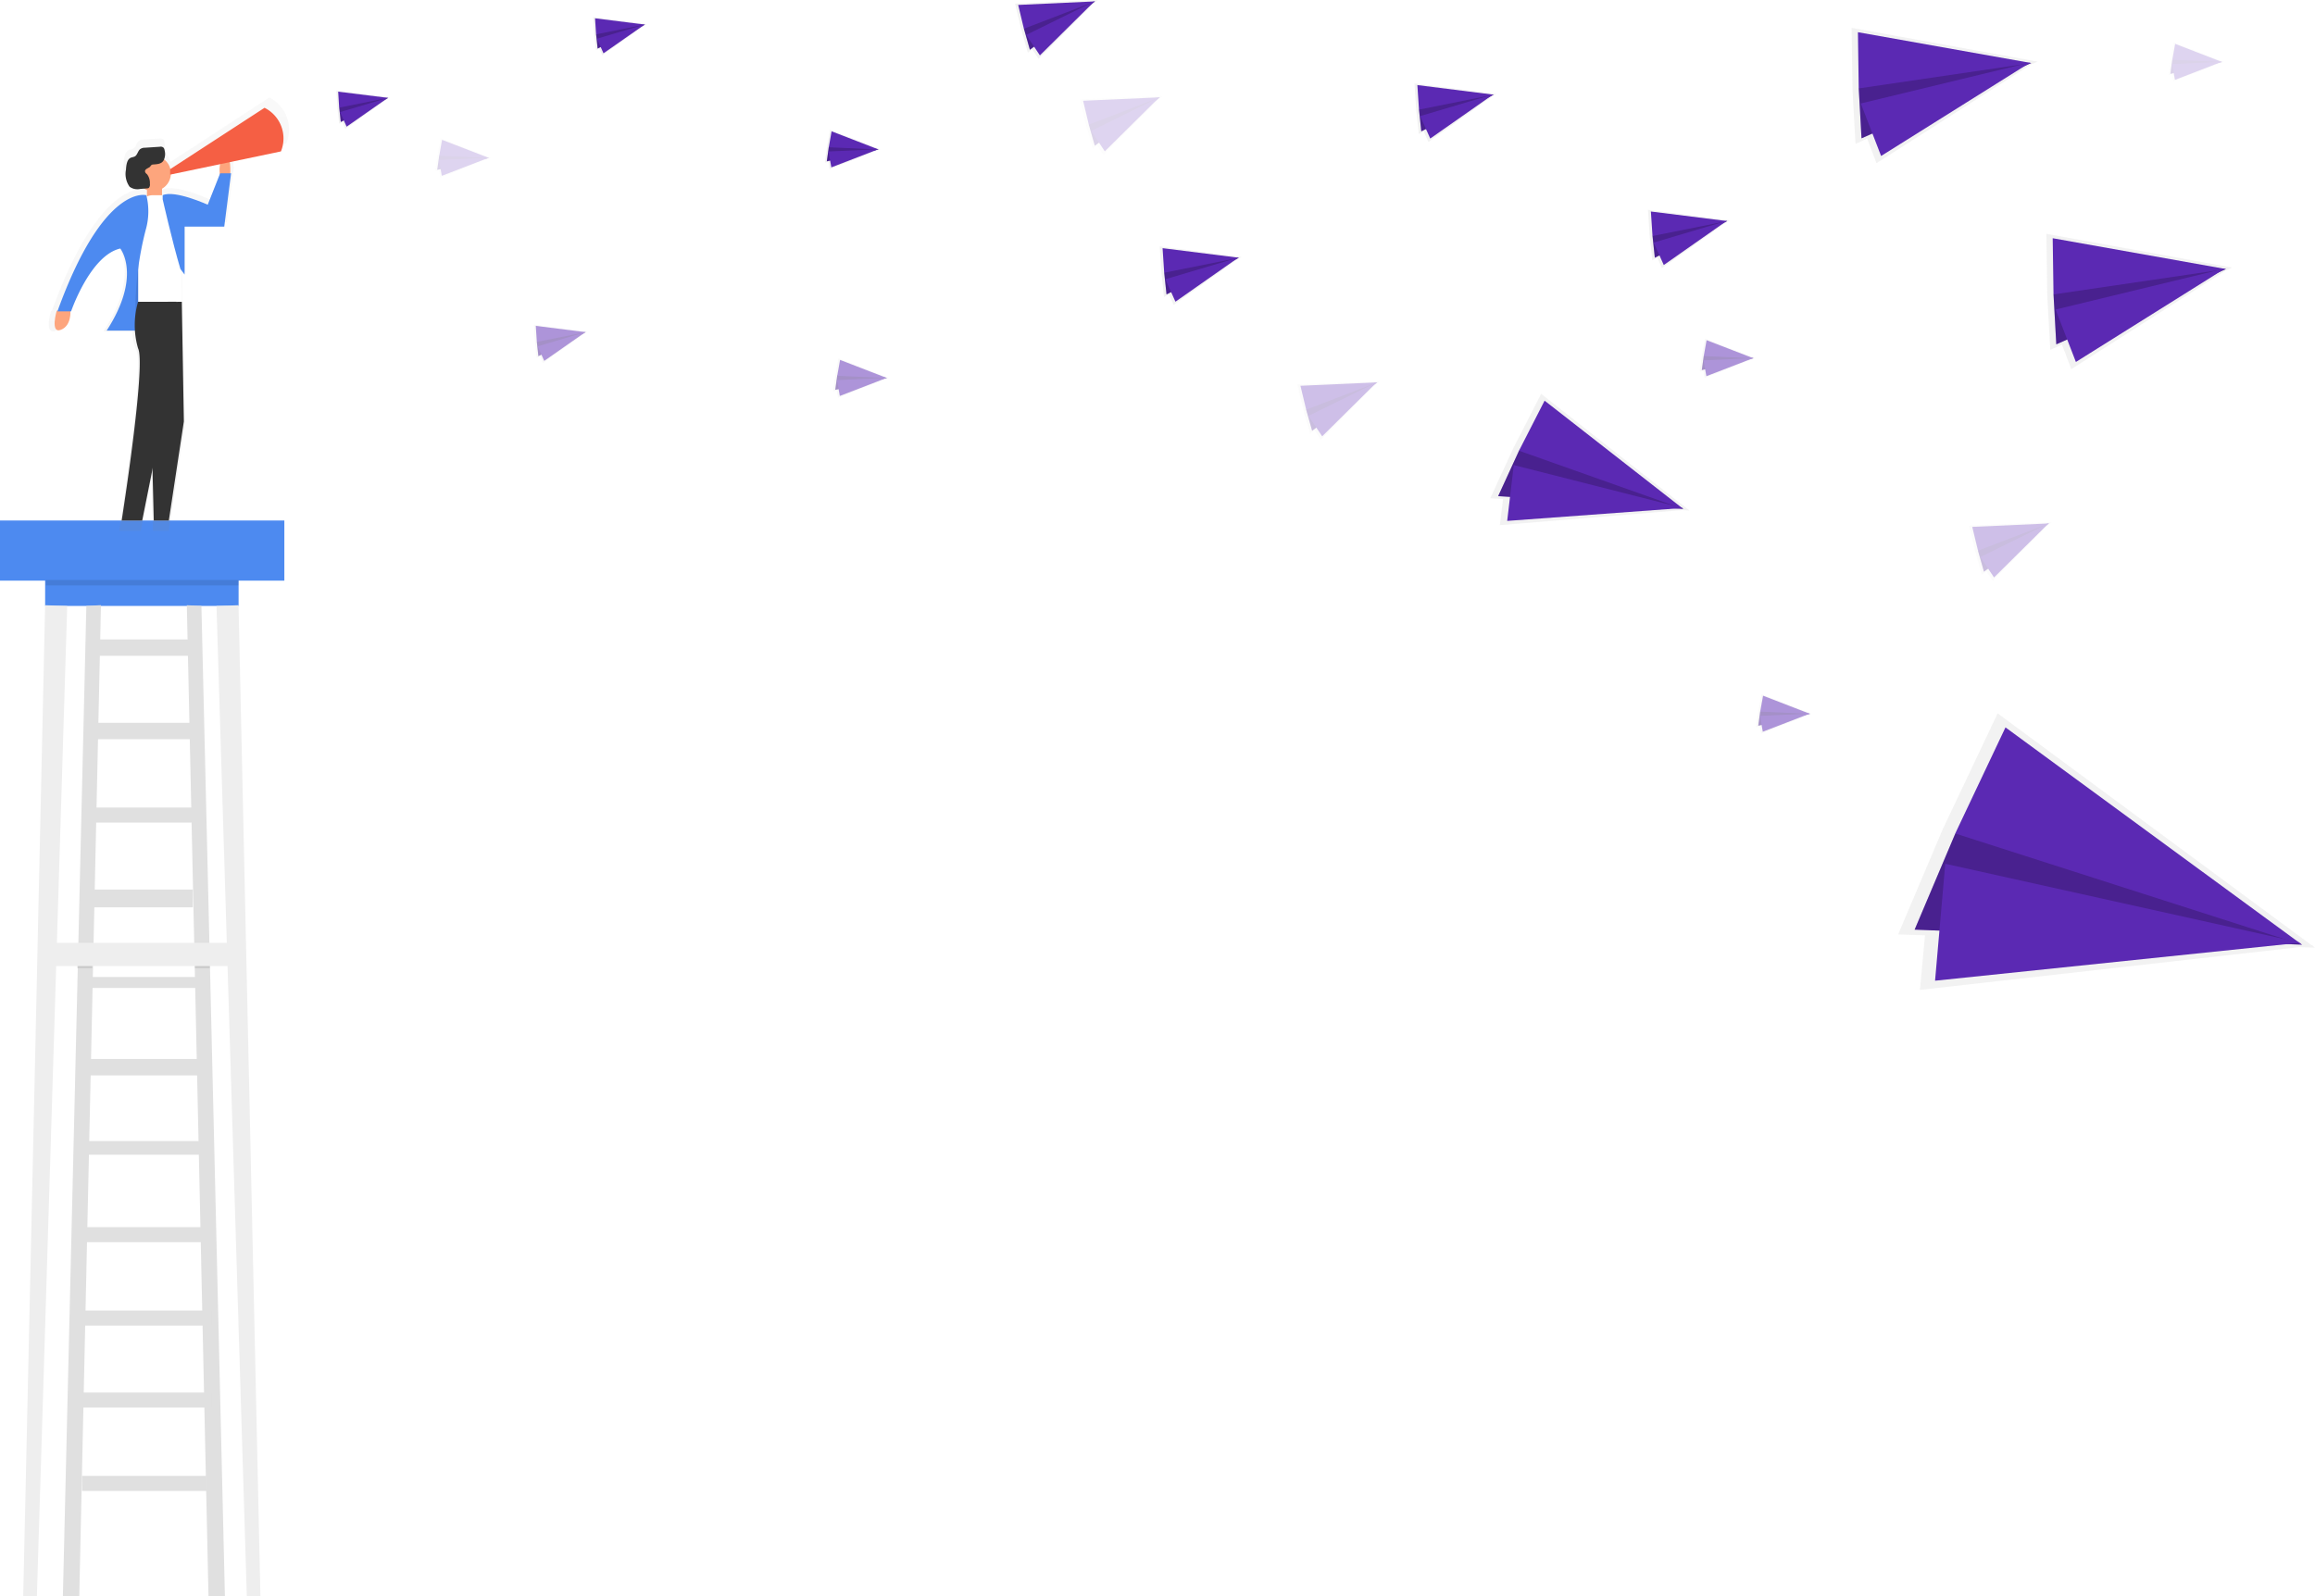 <svg id="refer" xmlns="http://www.w3.org/2000/svg" xmlns:xlink="http://www.w3.org/1999/xlink" width="104.478" height="72.056" viewBox="0 0 104.478 72.056">
  <defs>
    <linearGradient id="linear-gradient" x1="0.5" y1="1" x2="0.5" gradientUnits="objectBoundingBox">
      <stop offset="0" stop-color="gray" stop-opacity="0.251"/>
      <stop offset="0.54" stop-color="gray" stop-opacity="0.122"/>
      <stop offset="1" stop-color="gray" stop-opacity="0.102"/>
    </linearGradient>
    <linearGradient id="linear-gradient-2" x1="11.47" y1="33.141" x2="11.47" y2="32.127" xlink:href="#linear-gradient"/>
    <linearGradient id="linear-gradient-3" x1="11.544" y1="33.584" x2="11.544" y2="32.57" xlink:href="#linear-gradient"/>
    <linearGradient id="linear-gradient-4" x1="7.8" y1="22.569" x2="7.8" y2="21.562" xlink:href="#linear-gradient"/>
    <linearGradient id="linear-gradient-5" x1="10.897" y1="33.438" x2="10.897" y2="32.452" xlink:href="#linear-gradient"/>
    <linearGradient id="linear-gradient-6" x1="11.176" y1="33.465" x2="11.176" y2="32.452" xlink:href="#linear-gradient"/>
    <linearGradient id="linear-gradient-7" x1="7.509" y1="22.781" x2="7.509" y2="21.774" xlink:href="#linear-gradient"/>
    <linearGradient id="linear-gradient-8" x1="6.632" y1="23.498" x2="6.632" y2="22.491" xlink:href="#linear-gradient"/>
    <linearGradient id="linear-gradient-9" x1="6.008" y1="26.1" x2="6.008" y2="25.093" xlink:href="#linear-gradient"/>
    <linearGradient id="linear-gradient-10" x1="11.623" y1="33.309" x2="11.623" y2="32.322" xlink:href="#linear-gradient"/>
    <linearGradient id="linear-gradient-11" x1="12.431" y1="29.02" x2="12.431" y2="28.034" xlink:href="#linear-gradient"/>
    <linearGradient id="linear-gradient-12" x1="11.313" y1="29.417" x2="11.313" y2="28.431" xlink:href="#linear-gradient"/>
    <linearGradient id="linear-gradient-13" x1="10.236" y1="27.427" x2="10.236" y2="26.441" xlink:href="#linear-gradient"/>
    <linearGradient id="linear-gradient-14" x1="11.03" y1="35.188" x2="11.03" y2="34.202" xlink:href="#linear-gradient"/>
    <linearGradient id="linear-gradient-15" x1="7.653" y1="23.243" x2="7.653" y2="22.23" xlink:href="#linear-gradient"/>
    <linearGradient id="linear-gradient-16" x1="3.07" y1="11.566" x2="3.07" y2="10.532" xlink:href="#linear-gradient"/>
    <linearGradient id="linear-gradient-17" x1="1.664" y1="6.158" x2="1.664" y2="5.134" xlink:href="#linear-gradient"/>
    <linearGradient id="linear-gradient-18" x1="3.627" y1="10.765" x2="3.627" y2="9.763" xlink:href="#linear-gradient"/>
    <linearGradient id="linear-gradient-19" x1="3.611" y1="10.786" x2="3.611" y2="9.783" xlink:href="#linear-gradient"/>
    <linearGradient id="linear-gradient-20" x1="7.529" y1="22.952" x2="7.529" y2="21.939" xlink:href="#linear-gradient"/>
    <linearGradient id="linear-gradient-21" x1="7.548" y1="23.5" x2="7.548" y2="22.486" xlink:href="#linear-gradient"/>
  </defs>
  <g id="undraw_news_go0e_3_" data-name="undraw_news_go0e (3)">
    <rect id="Rectangle_64" data-name="Rectangle 64" width="8.731" height="1.326" transform="translate(2.037 26.027)" fill="#4d8af0"/>
    <path id="Path_339" data-name="Path 339" d="M10.038,235.85,9.05,280.584h.617l1.368-44.7Z" transform="translate(-8.002 -208.528)" fill="#eee"/>
    <path id="Path_340" data-name="Path 340" d="M85.327,235.85l.987,44.734H85.7l-1.368-44.7Z" transform="translate(-74.561 -208.528)" fill="#eee"/>
    <path id="Path_341" data-name="Path 341" d="M25.559,235.881l-1.059,44.7h.74l.978-44.734Z" transform="translate(-21.662 -208.528)" fill="#e0e0e0"/>
    <path id="Path_342" data-name="Path 342" d="M73.448,235.881l1.06,44.7h-.741L72.79,235.85Z" transform="translate(-64.358 -208.528)" fill="#e0e0e0"/>
    <rect id="Rectangle_65" data-name="Rectangle 65" width="5.615" height="0.679" transform="translate(3.702 66.626)" fill="#e0e0e0"/>
    <rect id="Rectangle_66" data-name="Rectangle 66" width="6.047" height="0.679" transform="translate(3.517 62.863)" fill="#e0e0e0"/>
    <rect id="Rectangle_67" data-name="Rectangle 67" width="5.862" height="0.679" transform="translate(3.702 59.16)" fill="#e0e0e0"/>
    <rect id="Rectangle_68" data-name="Rectangle 68" width="5.615" height="0.679" transform="translate(3.702 55.396)" fill="#e0e0e0"/>
    <rect id="Rectangle_69" data-name="Rectangle 69" width="5.615" height="0.617" transform="translate(3.702 51.51)" fill="#e0e0e0"/>
    <rect id="Rectangle_70" data-name="Rectangle 70" width="5.43" height="0.74" transform="translate(3.888 47.807)" fill="#e0e0e0"/>
    <rect id="Rectangle_71" data-name="Rectangle 71" width="5.244" height="0.494" transform="translate(3.888 44.105)" fill="#e0e0e0"/>
    <rect id="Rectangle_72" data-name="Rectangle 72" width="4.628" height="0.802" transform="translate(4.072 40.157)" fill="#e0e0e0"/>
    <rect id="Rectangle_73" data-name="Rectangle 73" width="4.812" height="0.679" transform="translate(4.072 36.454)" fill="#e0e0e0"/>
    <rect id="Rectangle_74" data-name="Rectangle 74" width="4.812" height="0.74" transform="translate(4.072 32.629)" fill="#e0e0e0"/>
    <rect id="Rectangle_75" data-name="Rectangle 75" width="4.381" height="0.74" transform="translate(4.319 28.865)" fill="#e0e0e0"/>
    <rect id="Rectangle_76" data-name="Rectangle 76" width="12.833" height="2.715" transform="translate(0 23.497)" fill="#4d8af0"/>
    <g id="Group_62" data-name="Group 62" transform="translate(2.209 4.402)" opacity="0.5">
      <path id="Path_343" data-name="Path 343" d="M178.083,177l-4.464,2.908a.841.841,0,0,0-.29-.456.738.738,0,0,0,.024-.438.275.275,0,0,0-.047-.116.2.2,0,0,0-.175-.049l-.709.046a.372.372,0,0,0-.232.067c-.1.083-.13.258-.232.332-.068.049-.155.044-.232.082-.163.087-.2.348-.212.56a1.06,1.06,0,0,0,.173.811.645.645,0,0,0,.5.107l.175-.014a.837.837,0,0,0,.139.066v.247h-.032s-2-.579-4.2,5.473h-.038s-.324,1.1.195.907c.452-.169.463-.733.455-.875h.03s.907-2.655,2.332-2.98c0,0,1.037,1.3-.648,3.885h1.318a2.013,2.013,0,0,0,.171.842c.388.777-.777,8.16-.777,8.16h.972l.489-2.447.061,2.447h.712l.712-4.7-.1-5.667v-1.468l.13.173v-2.267h1.878l.324-2.525h-.034a3.059,3.059,0,0,0-.022-.528l2.421-.509A1.632,1.632,0,0,0,178.083,177Zm-2.12,3.146L175.4,181.6s-1.555-.712-2.137-.453h-.032v-.308a.841.841,0,0,0,.418-.67l2.334-.49a1.479,1.479,0,0,0-.016.468Z" transform="translate(-168.136 -177)" fill="url(#linear-gradient)"/>
    </g>
    <path id="Path_344" data-name="Path 344" d="M235.085,200.738s.074-1.07-.26-.835-.19.9-.19.9Z" transform="translate(-224.696 -192.817)" fill="#fda57d"/>
    <path id="Path_345" data-name="Path 345" d="M170.445,260.07s-.308,1.048.185.864.432-.864.432-.864Z" transform="translate(-167.885 -246.045)" fill="#fda57d"/>
    <rect id="Rectangle_77" data-name="Rectangle 77" width="0.679" height="0.617" transform="translate(6.633 8.41)" fill="#fda57d"/>
    <rect id="Rectangle_78" data-name="Rectangle 78" width="0.555" height="2.777" transform="translate(6.077 11.805)" fill="#4d8af0"/>
    <rect id="Rectangle_79" data-name="Rectangle 79" width="0.555" height="2.777" transform="translate(6.077 11.805)" opacity="0.1"/>
    <path id="Path_346" data-name="Path 346" d="M54.491,76.07h.642a.666.666,0,0,1,.666.666v4.146H53.83V76.736a.666.666,0,0,1,.661-.666Z" transform="translate(-47.594 -67.258)" fill="#fff"/>
    <circle id="Ellipse_56" data-name="Ellipse 56" cx="0.802" cy="0.802" r="0.802" transform="translate(6.109 7.023)" fill="#fda57d"/>
    <path id="Path_347" data-name="Path 347" d="M175.451,214.961s-1.913-.555-4.011,5.244h.617s.864-2.53,2.221-2.838c0,0,.987,1.234-.617,3.707h1.3v-.827a14.435,14.435,0,0,1,.463-3.716,3.012,3.012,0,0,0,.03-1.57Z" transform="translate(-168.849 -206.148)" fill="#4d8af0"/>
    <path id="Path_348" data-name="Path 348" d="M212.45,207.537v.185s.432,1.913.8,3.146l.189.251v-2.164h1.79l.308-2.406h-.493l-.562,1.418S213,207.289,212.45,207.537Z" transform="translate(-205.108 -198.725)" fill="#4d8af0"/>
    <path id="Path_349" data-name="Path 349" d="M197.21,256.575a3.76,3.76,0,0,0,0,2.1c.371.74-.74,7.774-.74,7.774h.927l1.326-6.633.215-3.244Z" transform="translate(-190.979 -242.95)" fill="#333"/>
    <path id="Path_350" data-name="Path 350" d="M59.3,117.61l.093,5.4-.679,4.474h-.679l-.247-9.872Z" transform="translate(-51.095 -103.985)" fill="#333"/>
    <path id="Path_351" data-name="Path 351" d="M199.184,197.043a.319.319,0,0,1,.06-.072.152.152,0,0,1,.076-.021c.168-.014.361-.017.463-.176a.637.637,0,0,0,.051-.463.261.261,0,0,0-.045-.116.187.187,0,0,0-.167-.046l-.675.044a.355.355,0,0,0-.217.064c-.1.08-.123.246-.222.317-.066.046-.148.042-.218.079-.155.082-.189.328-.2.533a.993.993,0,0,0,.164.768.592.592,0,0,0,.478.1l.308-.025a.142.142,0,0,0,.087-.027.232.232,0,0,0,.042-.184.634.634,0,0,0-.126-.426.4.4,0,0,1-.066-.063C198.867,197.158,199.126,197.119,199.184,197.043Z" transform="translate(-192.405 -189.524)" fill="#333"/>
    <path id="Path_352" data-name="Path 352" d="M219.637,181a1.547,1.547,0,0,1,.74,1.969l-5,1.048v-.247Z" transform="translate(-207.698 -176.134)" fill="#f55f44"/>
    <rect id="Rectangle_80" data-name="Rectangle 80" width="8.7" height="0.247" transform="translate(2.067 26.181)" opacity="0.1"/>
    <rect id="Rectangle_81" data-name="Rectangle 81" width="0.679" height="0.124" transform="translate(3.486 43.581)" opacity="0.1"/>
    <rect id="Rectangle_82" data-name="Rectangle 82" width="0.679" height="0.124" transform="translate(8.793 43.581)" opacity="0.1"/>
    <rect id="Rectangle_83" data-name="Rectangle 83" width="8.7" height="1.048" transform="translate(2.037 42.563)" fill="#eee"/>
    <path id="Path_353" data-name="Path 353" d="M133.361,35.627l.087-.044-.021,0,.007,0-.013,0-2.391-.309.051.791.075.7.147-.075.137.31Z" transform="translate(-115.851 -31.184)" fill="url(#linear-gradient-2)"/>
    <path id="Path_354" data-name="Path 354" d="M132.16,38.61l.07.643,2.137-1.083-1.856.041Z" transform="translate(-116.85 -33.748)" fill="#5b29b3"/>
    <path id="Path_355" data-name="Path 355" d="M132.16,38.61l.07.643,2.137-1.083-1.856.041Z" transform="translate(-116.85 -33.748)" opacity="0.2"/>
    <path id="Path_356" data-name="Path 356" d="M131.75,35.72,134,36l-2.207.44Z" transform="translate(-116.487 -31.582)" fill="#5b29b3"/>
    <path id="Path_357" data-name="Path 357" d="M132.777,39.413l1.86-1.3-2.157.642Z" transform="translate(-117.133 -33.695)" fill="#5b29b3"/>
    <path id="Path_358" data-name="Path 358" d="M233.422,7.037l.087-.044-.021,0,.007,0-.013,0L231.09,6.68l.052.791.075.7.147-.075.137.31Z" transform="translate(-204.319 -5.906)" fill="url(#linear-gradient-3)"/>
    <path id="Path_359" data-name="Path 359" d="M232.23,10.02l.069.643,2.137-1.083-1.856.041Z" transform="translate(-205.327 -8.47)" fill="#5b29b3"/>
    <path id="Path_360" data-name="Path 360" d="M232.23,10.02l.069.643,2.137-1.083-1.856.041Z" transform="translate(-205.327 -8.47)" opacity="0.2"/>
    <path id="Path_361" data-name="Path 361" d="M231.82,7.13l2.254.284-2.207.44Z" transform="translate(-204.965 -6.304)" fill="#5b29b3"/>
    <path id="Path_362" data-name="Path 362" d="M232.847,10.823l1.861-1.3-2.157.641Z" transform="translate(-205.61 -8.417)" fill="#5b29b3"/>
    <path id="Path_363" data-name="Path 363" d="M399.044.1l.119-.089h-.031L399.14,0l-.017.009L395.44.161l.283,1.179.294,1.037.2-.152.285.432Z" transform="translate(-349.63)" fill="url(#linear-gradient-4)"/>
    <path id="Path_364" data-name="Path 364" d="M398.89,1.774l.27.95L402.1.54l-2.785.541Z" transform="translate(-352.68 -0.477)" fill="#5b29b3"/>
    <path id="Path_365" data-name="Path 365" d="M398.89,1.774l.27.95L402.1.54l-2.785.541Z" transform="translate(-352.68 -0.477)" opacity="0.2"/>
    <path id="Path_366" data-name="Path 366" d="M396.66.7,400.128.54l-3.21,1.234Z" transform="translate(-350.709 -0.477)" fill="#5b29b3"/>
    <path id="Path_367" data-name="Path 367" d="M400.417,2.924,402.884.48,399.8,2Z" transform="translate(-353.485 -0.424)" fill="#5b29b3"/>
    <path id="Path_368" data-name="Path 368" d="M323.743,51.478l.1-.022-.02-.007.008,0h-.014l-2.246-.876-.14.781-.1.7.161-.037.057.334Z" transform="translate(-284.105 -44.712)" fill="url(#linear-gradient-5)"/>
    <path id="Path_369" data-name="Path 369" d="M322.188,55.034l-.088.639,2.335-.535-1.811-.408Z" transform="translate(-284.786 -48.39)" fill="#5b29b3"/>
    <path id="Path_370" data-name="Path 370" d="M322.188,55.034l-.088.639,2.335-.535-1.811-.408Z" transform="translate(-284.786 -48.39)" opacity="0.2"/>
    <path id="Path_371" data-name="Path 371" d="M322.989,51.18l2.119.819-2.247-.1Z" transform="translate(-285.458 -45.251)" fill="#5b29b3"/>
    <path id="Path_372" data-name="Path 372" d="M322.889,58.977l2.12-.817-2.249.1Z" transform="translate(-285.37 -51.422)" fill="#5b29b3"/>
    <g id="Group_63" data-name="Group 63" transform="translate(24.096 14.659)" opacity="0.5">
      <path id="Path_373" data-name="Path 373" d="M210.332,126.9l.086-.045-.02,0,.006,0-.013,0L208,126.54l.052.792.075.7.147-.075.135.31Z" transform="translate(-208 -126.54)" fill="url(#linear-gradient-6)"/>
      <path id="Path_374" data-name="Path 374" d="M209.14,129.881l.07.642,2.137-1.083-1.856.041Z" transform="translate(-209.008 -129.104)" fill="#5b29b3"/>
      <path id="Path_375" data-name="Path 375" d="M209.14,129.881l.07.642,2.137-1.083-1.856.041Z" transform="translate(-209.008 -129.104)" opacity="0.2"/>
      <path id="Path_376" data-name="Path 376" d="M208.73,126.99l2.254.284-2.207.441Z" transform="translate(-208.645 -126.938)" fill="#5b29b3"/>
      <path id="Path_377" data-name="Path 377" d="M209.757,130.683l1.86-1.3-2.157.642Z" transform="translate(-209.291 -129.051)" fill="#5b29b3"/>
    </g>
    <g id="Group_64" data-name="Group 64" transform="translate(48.741 4.331)" opacity="0.2">
      <path id="Path_378" data-name="Path 378" d="M424.343,37.487l.119-.09h-.031l.009-.008-.018.009-3.682.151.283,1.179.293,1.038.2-.152.286.432Z" transform="translate(-420.74 -37.39)" fill="url(#linear-gradient-7)"/>
      <path id="Path_379" data-name="Path 379" d="M424.18,39.164l.27.949,2.94-2.183-2.785.541Z" transform="translate(-423.781 -37.867)" fill="#5b29b3"/>
      <path id="Path_380" data-name="Path 380" d="M424.18,39.164l.27.949,2.94-2.183-2.785.541Z" transform="translate(-423.781 -37.867)" opacity="0.2"/>
      <path id="Path_381" data-name="Path 381" d="M421.95,38.085l3.468-.155-3.21,1.234Z" transform="translate(-421.81 -37.867)" fill="#5b29b3"/>
      <path id="Path_382" data-name="Path 382" d="M425.707,40.314l2.466-2.444-3.084,1.523Z" transform="translate(-424.586 -37.814)" fill="#5b29b3"/>
    </g>
    <g id="Group_65" data-name="Group 65" transform="translate(58.55 17.197)" opacity="0.3">
      <path id="Path_383" data-name="Path 383" d="M509.014,148.547l.118-.089H509.1l.009-.009-.018.009-3.682.152.283,1.179.294,1.038.2-.153.286.433Z" transform="translate(-505.41 -148.45)" fill="url(#linear-gradient-8)"/>
      <path id="Path_384" data-name="Path 384" d="M508.85,150.224l.27.95,2.941-2.184-2.786.541Z" transform="translate(-508.452 -148.927)" fill="#5b29b3"/>
      <path id="Path_385" data-name="Path 385" d="M508.85,150.224l.27.95,2.941-2.184-2.786.541Z" transform="translate(-508.452 -148.927)" opacity="0.2"/>
      <path id="Path_386" data-name="Path 386" d="M506.62,149.145l3.47-.155-3.211,1.234Z" transform="translate(-506.48 -148.927)" fill="#5b29b3"/>
      <path id="Path_387" data-name="Path 387" d="M510.377,151.383l2.466-2.443-3.084,1.522Z" transform="translate(-509.256 -148.883)" fill="#5b29b3"/>
    </g>
    <g id="Group_66" data-name="Group 66" transform="translate(88.869 23.568)" opacity="0.3">
      <path id="Path_388" data-name="Path 388" d="M770.733,203.537l.119-.09h-.031l.009-.008-.019.008-3.682.152.283,1.179.293,1.038.2-.152.285.432Z" transform="translate(-767.13 -203.44)" fill="url(#linear-gradient-9)"/>
      <path id="Path_389" data-name="Path 389" d="M770.57,205.2l.27.949,2.94-2.184-2.785.541Z" transform="translate(-770.171 -203.909)" fill="#5b29b3"/>
      <path id="Path_390" data-name="Path 390" d="M770.57,205.2l.27.949,2.94-2.184-2.785.541Z" transform="translate(-770.171 -203.909)" opacity="0.2"/>
      <path id="Path_391" data-name="Path 391" d="M768.34,204.126l3.468-.156L768.6,205.2Z" transform="translate(-768.2 -203.909)" fill="#5b29b3"/>
      <path id="Path_392" data-name="Path 392" d="M772.1,206.364l2.466-2.444-3.084,1.522Z" transform="translate(-770.976 -203.864)" fill="#5b29b3"/>
    </g>
    <g id="Group_67" data-name="Group 67" transform="translate(37.607 16.177)" opacity="0.5">
      <path id="Path_393" data-name="Path 393" d="M327.043,140.549l.095-.023-.02-.007.008,0h-.014l-2.246-.877-.14.781-.1.7.16-.038.058.334Z" transform="translate(-324.63 -139.64)" fill="url(#linear-gradient-10)"/>
      <path id="Path_394" data-name="Path 394" d="M325.488,144.1l-.088.639,2.335-.535-1.811-.408Z" transform="translate(-325.311 -143.318)" fill="#5b29b3"/>
      <path id="Path_395" data-name="Path 395" d="M325.488,144.1l-.088.639,2.335-.535-1.811-.408Z" transform="translate(-325.311 -143.318)" opacity="0.2"/>
      <path id="Path_396" data-name="Path 396" d="M326.289,140.25l2.119.819-2.247-.1Z" transform="translate(-325.983 -140.179)" fill="#5b29b3"/>
      <path id="Path_397" data-name="Path 397" d="M326.189,148.057l2.12-.817-2.249.1Z" transform="translate(-325.894 -146.36)" fill="#5b29b3"/>
    </g>
    <g id="Group_68" data-name="Group 68" transform="translate(79.263 31.336)" opacity="0.5">
      <path id="Path_398" data-name="Path 398" d="M686.623,271.408l.095-.022-.019-.008.007,0h-.014l-2.245-.876-.141.781-.1.7.161-.038.058.335Z" transform="translate(-684.21 -270.5)" fill="url(#linear-gradient-11)"/>
      <path id="Path_399" data-name="Path 399" d="M685.077,274.964l-.087.639,2.335-.535-1.812-.408Z" transform="translate(-684.9 -274.178)" fill="#5b29b3"/>
      <path id="Path_400" data-name="Path 400" d="M685.077,274.964l-.087.639,2.335-.535-1.812-.408Z" transform="translate(-684.9 -274.178)" opacity="0.2"/>
      <path id="Path_401" data-name="Path 401" d="M685.869,271.11l2.12.819-2.249-.1Z" transform="translate(-685.563 -271.039)" fill="#5b29b3"/>
      <path id="Path_402" data-name="Path 402" d="M685.777,278.907l2.12-.817-2.247.1Z" transform="translate(-685.483 -277.211)" fill="#5b29b3"/>
    </g>
    <g id="Group_69" data-name="Group 69" transform="translate(76.715 15.285)" opacity="0.5">
      <path id="Path_403" data-name="Path 403" d="M664.633,132.849l.1-.023-.02-.007.008,0H664.7l-2.246-.877-.14.781-.1.7.161-.038.058.334Z" transform="translate(-662.22 -131.94)" fill="url(#linear-gradient-12)"/>
      <path id="Path_404" data-name="Path 404" d="M663.078,136.4l-.088.639,2.337-.535-1.812-.408Z" transform="translate(-662.901 -135.618)" fill="#5b29b3"/>
      <path id="Path_405" data-name="Path 405" d="M663.078,136.4l-.088.639,2.337-.535-1.812-.408Z" transform="translate(-662.901 -135.618)" opacity="0.2"/>
      <path id="Path_406" data-name="Path 406" d="M663.878,132.56l2.12.818-2.248-.1Z" transform="translate(-663.573 -132.488)" fill="#5b29b3"/>
      <path id="Path_407" data-name="Path 407" d="M663.779,140.357l2.12-.817-2.249.1Z" transform="translate(-663.484 -138.66)" fill="#5b29b3"/>
    </g>
    <g id="Group_70" data-name="Group 70" transform="translate(97.862 1.909)" opacity="0.2">
      <path id="Path_408" data-name="Path 408" d="M847.173,17.388l.1-.022-.019-.007.007,0h-.014L845,16.48l-.14.781-.1.7.161-.038.058.334Z" transform="translate(-844.76 -16.48)" fill="url(#linear-gradient-13)"/>
      <path id="Path_409" data-name="Path 409" d="M845.618,20.944l-.088.639,2.337-.535-1.812-.408Z" transform="translate(-845.441 -20.158)" fill="#5b29b3"/>
      <path id="Path_410" data-name="Path 410" d="M845.618,20.944l-.088.639,2.337-.535-1.812-.408Z" transform="translate(-845.441 -20.158)" opacity="0.2"/>
      <path id="Path_411" data-name="Path 411" d="M846.418,17.09l2.12.819-2.249-.1Z" transform="translate(-846.113 -17.019)" fill="#5b29b3"/>
      <path id="Path_412" data-name="Path 412" d="M846.328,24.888l2.12-.818-2.247.1Z" transform="translate(-846.033 -23.191)" fill="#5b29b3"/>
    </g>
    <g id="Group_71" data-name="Group 71" transform="translate(19.644 6.241)" opacity="0.2">
      <path id="Path_413" data-name="Path 413" d="M171.984,54.778l.1-.022-.02-.008.008,0h-.014l-2.246-.876-.14.781-.1.7.162-.038.057.335Z" transform="translate(-169.57 -53.87)" fill="url(#linear-gradient-14)"/>
      <path id="Path_414" data-name="Path 414" d="M170.438,58.334l-.088.639,2.335-.535-1.811-.408Z" transform="translate(-170.26 -57.548)" fill="#5b29b3"/>
      <path id="Path_415" data-name="Path 415" d="M170.438,58.334l-.088.639,2.335-.535-1.811-.408Z" transform="translate(-170.26 -57.548)" opacity="0.2"/>
      <path id="Path_416" data-name="Path 416" d="M171.239,54.48l2.119.819-2.247-.1Z" transform="translate(-170.932 -54.409)" fill="#5b29b3"/>
      <path id="Path_417" data-name="Path 417" d="M171.139,62.277l2.12-.817-2.249.1Z" transform="translate(-170.843 -60.581)" fill="#5b29b3"/>
    </g>
    <path id="Path_418" data-name="Path 418" d="M554.623,33.017l.132-.068-.031,0,.01-.007-.02.006-3.655-.473.08,1.211.115,1.073.225-.117.209.475Z" transform="translate(-487.222 -28.708)" fill="url(#linear-gradient-15)"/>
    <path id="Path_419" data-name="Path 419" d="M552.8,37.574l.105.981,3.267-1.655-2.836.063Z" transform="translate(-488.76 -32.625)" fill="#5b29b3"/>
    <path id="Path_420" data-name="Path 420" d="M552.8,37.574l.105.981,3.267-1.655-2.836.063Z" transform="translate(-488.76 -32.625)" opacity="0.2"/>
    <path id="Path_421" data-name="Path 421" d="M552.17,33.16l3.445.433-3.372.674Z" transform="translate(-488.203 -29.319)" fill="#5b29b3"/>
    <path id="Path_422" data-name="Path 422" d="M553.743,38.8l2.844-1.993-3.3.98Z" transform="translate(-489.194 -32.546)" fill="#5b29b3"/>
    <path id="Path_423" data-name="Path 423" d="M589.215,158.719l.341.021-.057-.044.029,0-.046-.012-6.626-5.212-1.263,2.47-1.032,2.243.578.035-.146,1.177Z" transform="translate(-513.304 -135.691)" fill="url(#linear-gradient-16)"/>
    <path id="Path_424" data-name="Path 424" d="M584.582,171.262l-.942,2.052,8.359.578-5.646-3.2Z" transform="translate(-516.028 -150.916)" fill="#5b29b3"/>
    <path id="Path_425" data-name="Path 425" d="M584.582,171.262l-.942,2.052,8.359.578-5.646-3.2Z" transform="translate(-516.028 -150.916)" opacity="0.2"/>
    <path id="Path_426" data-name="Path 426" d="M592.925,156.13l6.262,4.889-7.417-2.63Z" transform="translate(-523.216 -138.043)" fill="#5b29b3"/>
    <path id="Path_427" data-name="Path 427" d="M587.17,183.741l7.924-.582-7.627-1.939Z" transform="translate(-519.149 -160.226)" fill="#5b29b3"/>
    <path id="Path_428" data-name="Path 428" d="M757.589,288.534l.712.023-.12-.089.058-.007-.1-.021-14.161-10.46-2.479,5.236-2.012,4.745L740.7,288l-.229,2.464Z" transform="translate(-653.823 -245.777)" fill="url(#linear-gradient-17)"/>
    <path id="Path_429" data-name="Path 429" d="M747.7,314.808l-1.837,4.342,17.486.678L751.357,313.5Z" transform="translate(-659.455 -277.182)" fill="#5b29b3"/>
    <path id="Path_430" data-name="Path 430" d="M747.7,314.808l-1.837,4.342,17.486.678L751.357,313.5Z" transform="translate(-659.455 -277.182)" opacity="0.2"/>
    <path id="Path_431" data-name="Path 431" d="M763.987,283.45l13.381,9.809-15.648-5.02Z" transform="translate(-673.478 -250.613)" fill="#5b29b3"/>
    <path id="Path_432" data-name="Path 432" d="M753.85,341.869l16.5-1.716L754.31,336.59Z" transform="translate(-666.519 -297.597)" fill="#5b29b3"/>
    <path id="Path_433" data-name="Path 433" d="M729.427,12.506l.31-.141-.071-.013.024-.015-.046.012L721.35,10.84l.039,2.775.136,2.464.527-.239.422,1.109Z" transform="translate(-637.785 -9.584)" fill="url(#linear-gradient-18)"/>
    <path id="Path_434" data-name="Path 434" d="M724.12,24.265l.126,2.254,7.66-3.4-6.488-.19Z" transform="translate(-640.234 -20.274)" fill="#5b29b3"/>
    <path id="Path_435" data-name="Path 435" d="M724.12,24.265l.126,2.254,7.66-3.4-6.488-.19Z" transform="translate(-640.234 -20.274)" opacity="0.2"/>
    <path id="Path_436" data-name="Path 436" d="M723.81,12.55l7.822,1.392-7.786,1.145Z" transform="translate(-639.96 -11.096)" fill="#5b29b3"/>
    <path id="Path_437" data-name="Path 437" d="M725.846,28.57l6.732-4.22L724.93,26.2Z" transform="translate(-640.95 -21.529)" fill="#5b29b3"/>
    <path id="Path_438" data-name="Path 438" d="M805.305,92.776l.312-.14-.071-.013.023-.016-.045.012L797.23,91.11l.039,2.775.136,2.464.527-.237.422,1.107Z" transform="translate(-704.874 -80.555)" fill="url(#linear-gradient-19)"/>
    <path id="Path_439" data-name="Path 439" d="M800,104.545l.125,2.254,7.66-3.4-6.489-.19Z" transform="translate(-707.323 -91.254)" fill="#5b29b3"/>
    <path id="Path_440" data-name="Path 440" d="M800,104.545l.125,2.254,7.66-3.4-6.489-.19Z" transform="translate(-707.323 -91.254)" opacity="0.2"/>
    <path id="Path_441" data-name="Path 441" d="M799.68,92.83l7.822,1.392-7.785,1.145Z" transform="translate(-707.04 -82.076)" fill="#5b29b3"/>
    <path id="Path_442" data-name="Path 442" d="M801.726,108.849l6.731-4.219-7.647,1.852Z" transform="translate(-708.039 -92.509)" fill="#5b29b3"/>
    <path id="Path_443" data-name="Path 443" d="M455.362,96.566l.133-.068-.031,0,.009-.007-.02.006L451.8,96.02l.08,1.209.114,1.073.225-.116.209.475Z" transform="translate(-399.461 -84.896)" fill="url(#linear-gradient-20)"/>
    <path id="Path_444" data-name="Path 444" d="M453.54,101.124l.105.98,3.267-1.654-2.836.063Z" transform="translate(-400.999 -88.813)" fill="#5b29b3"/>
    <path id="Path_445" data-name="Path 445" d="M453.54,101.124l.105.98,3.267-1.654-2.836.063Z" transform="translate(-400.999 -88.813)" opacity="0.2"/>
    <path id="Path_446" data-name="Path 446" d="M452.91,96.71l3.445.433-3.372.674Z" transform="translate(-400.442 -85.507)" fill="#5b29b3"/>
    <path id="Path_447" data-name="Path 447" d="M454.473,102.353l2.844-1.993-3.3.98Z" transform="translate(-401.424 -88.734)" fill="#5b29b3"/>
    <path id="Path_448" data-name="Path 448" d="M645.6,82.267l.132-.068-.03,0,.009-.007-.02.006-3.654-.473.079,1.211L642.233,84l.225-.116.209.474Z" transform="translate(-567.662 -72.253)" fill="url(#linear-gradient-21)"/>
    <path id="Path_449" data-name="Path 449" d="M643.78,86.824l.105.981,3.267-1.655-2.836.063Z" transform="translate(-569.201 -76.17)" fill="#5b29b3"/>
    <path id="Path_450" data-name="Path 450" d="M643.78,86.824l.105.981,3.267-1.655-2.836.063Z" transform="translate(-569.201 -76.17)" opacity="0.2"/>
    <path id="Path_451" data-name="Path 451" d="M643.15,82.42l3.445.432-3.372.674Z" transform="translate(-568.644 -72.872)" fill="#5b29b3"/>
    <path id="Path_452" data-name="Path 452" d="M644.713,88.053l2.844-1.993-3.3.981Z" transform="translate(-569.625 -76.09)" fill="#5b29b3"/>
  </g>
</svg>
